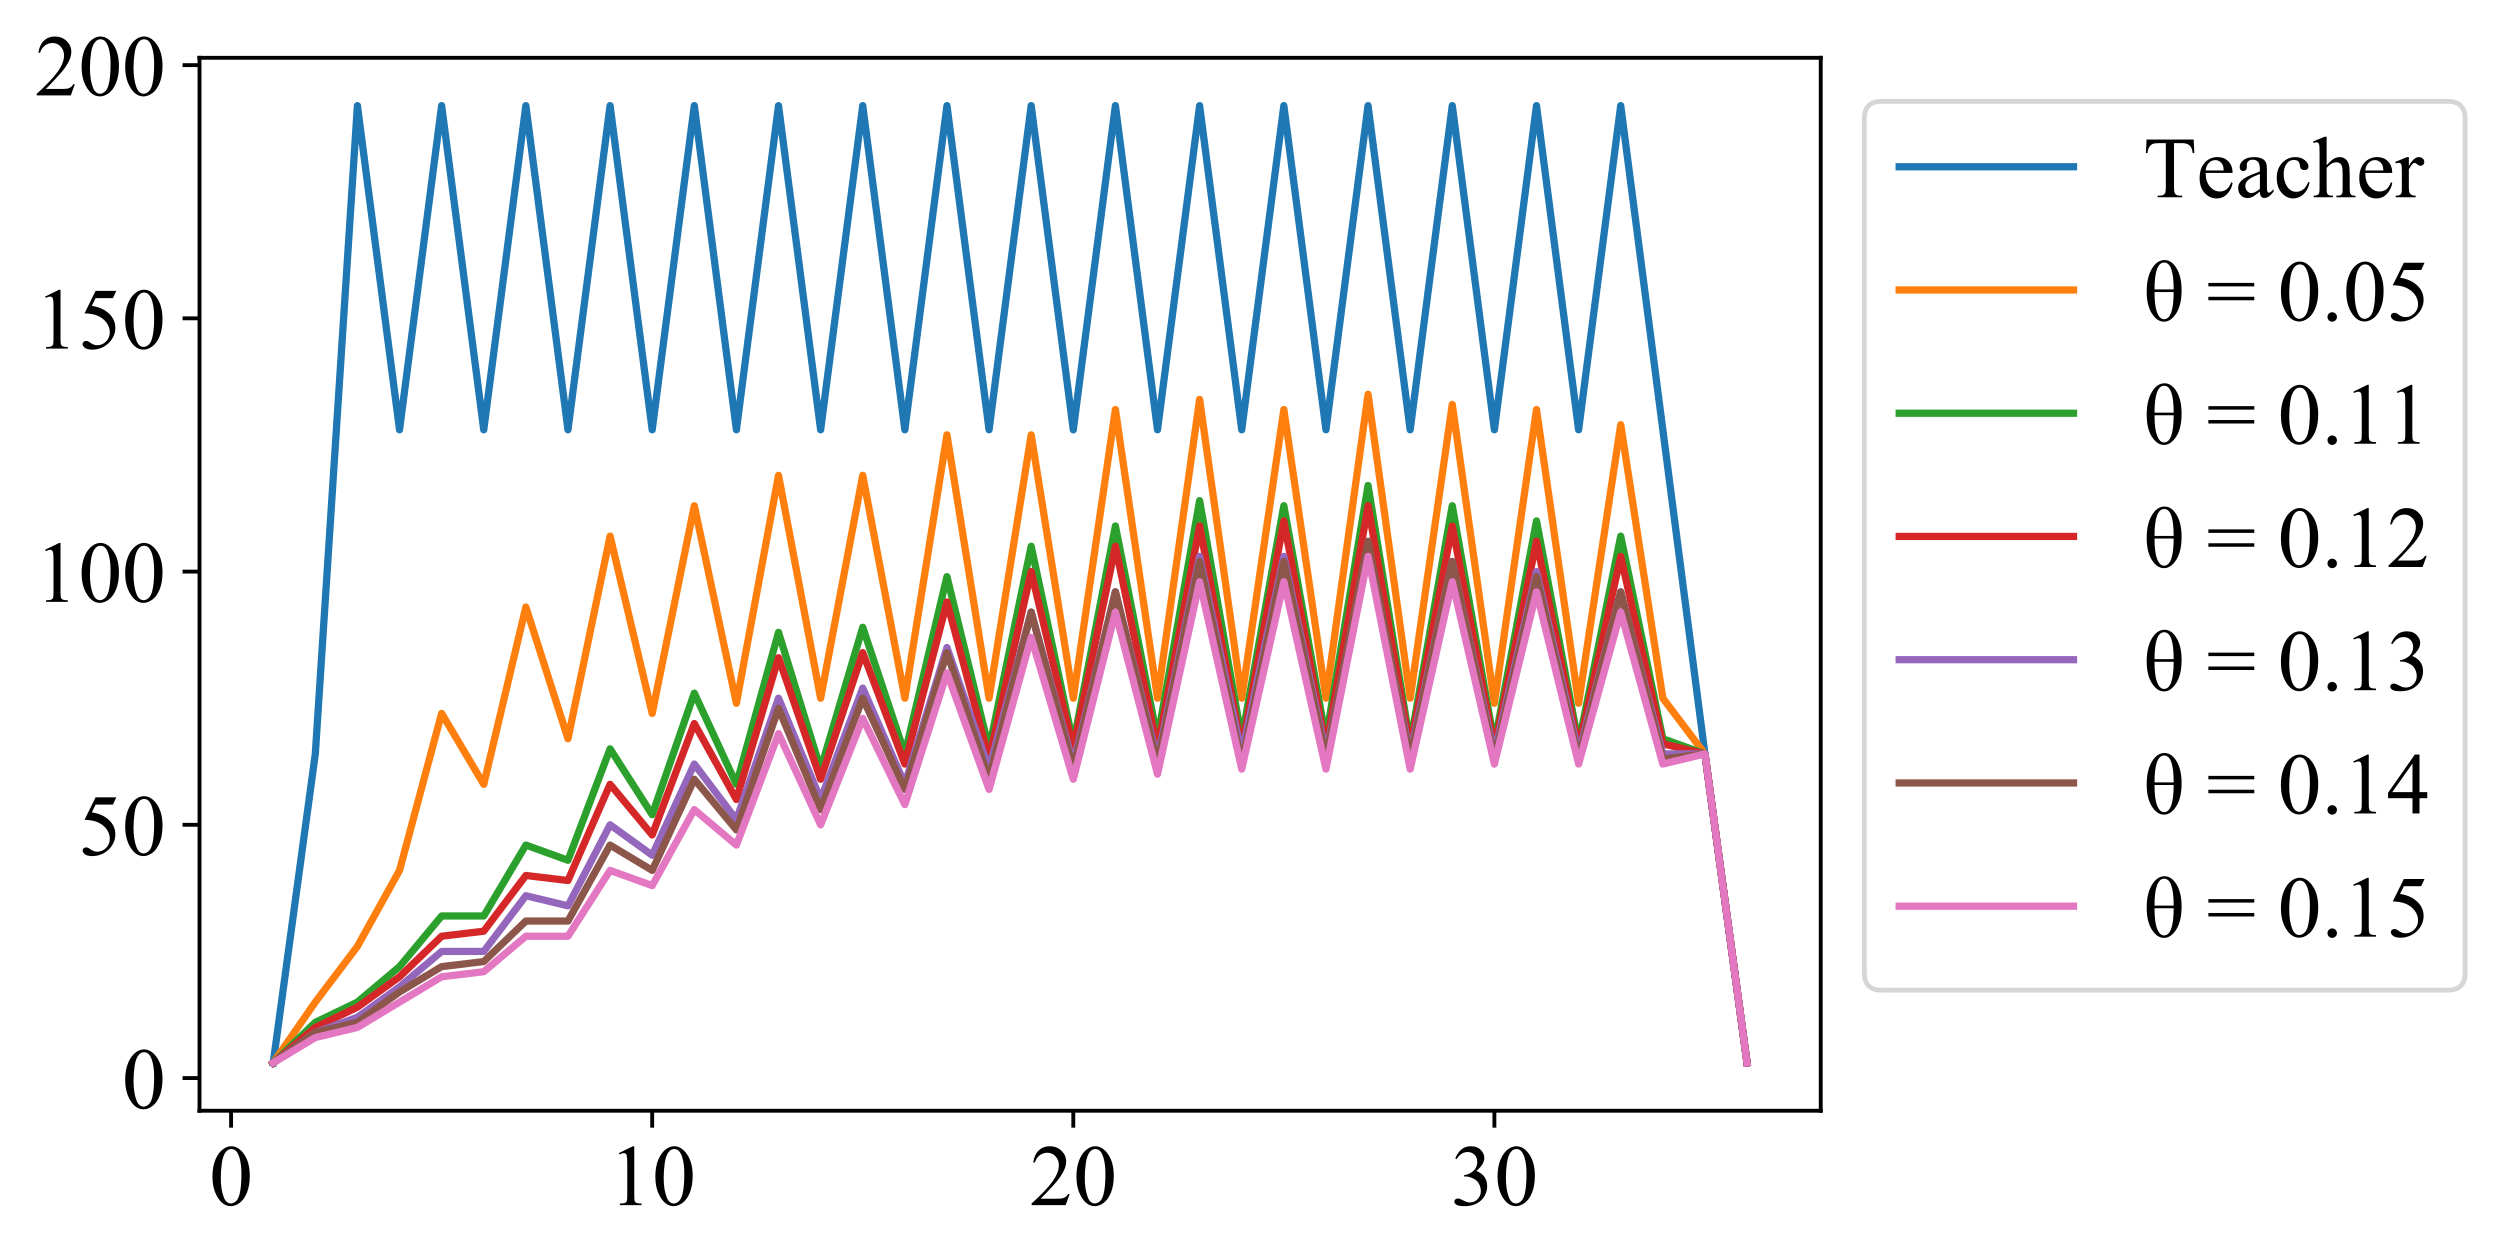 <?xml version="1.0" encoding="utf-8" standalone="no"?>
<!DOCTYPE svg PUBLIC "-//W3C//DTD SVG 1.1//EN"
  "http://www.w3.org/Graphics/SVG/1.1/DTD/svg11.dtd">
<!-- Created with matplotlib (https://matplotlib.org/) -->
<svg height="259.922pt" version="1.1" viewBox="0 0 516.273 259.922" width="516.273pt" xmlns="http://www.w3.org/2000/svg" xmlns:xlink="http://www.w3.org/1999/xlink">
 <defs>
  <style type="text/css">
*{stroke-linecap:butt;stroke-linejoin:round;}
  </style>
 </defs>
 <g id="figure_1">
  <g id="patch_1">
   <path d="M 0 259.922 
L 516.273 259.922 
L 516.273 0 
L 0 0 
z
" style="fill:#ffffff;"/>
  </g>
  <g id="axes_1">
   <g id="patch_2">
    <path d="M 41.2 229.373 
L 376 229.373 
L 376 11.933 
L 41.2 11.933 
z
" style="fill:#ffffff;"/>
   </g>
   <g id="matplotlib.axis_1">
    <g id="xtick_1">
     <g id="line2d_1">
      <defs>
       <path d="M 0 0 
L 0 3.5 
" id="m3d9ea69962" style="stroke:#000000;stroke-width:0.8;"/>
      </defs>
      <g>
       <use style="stroke:#000000;stroke-width:0.8;" x="47.722" xlink:href="#m3d9ea69962" y="229.373"/>
      </g>
     </g>
     <g id="text_1">
      <!-- 0 -->
      <defs>
       <path d="M 3.609 32.719 
Q 3.609 44.047 7.031 52.219 
Q 10.453 60.406 16.109 64.406 
Q 20.516 67.578 25.203 67.578 
Q 32.812 67.578 38.875 59.812 
Q 46.438 50.203 46.438 33.734 
Q 46.438 22.219 43.109 14.156 
Q 39.797 6.109 34.641 2.469 
Q 29.5 -1.172 24.703 -1.172 
Q 15.234 -1.172 8.938 10.016 
Q 3.609 19.438 3.609 32.719 
z
M 13.188 31.5 
Q 13.188 17.828 16.547 9.188 
Q 19.344 1.906 24.859 1.906 
Q 27.484 1.906 30.312 4.266 
Q 33.156 6.641 34.625 12.203 
Q 36.859 20.609 36.859 35.891 
Q 36.859 47.219 34.516 54.781 
Q 32.766 60.406 29.984 62.75 
Q 27.984 64.359 25.141 64.359 
Q 21.828 64.359 19.234 61.375 
Q 15.719 57.328 14.453 48.625 
Q 13.188 39.938 13.188 31.5 
z
" id="TimesNewRomanPSMT-48"/>
      </defs>
      <g transform="translate(43.222 248.872)scale(0.18 -0.18)">
       <use xlink:href="#TimesNewRomanPSMT-48"/>
      </g>
     </g>
    </g>
    <g id="xtick_2">
     <g id="line2d_2">
      <g>
       <use style="stroke:#000000;stroke-width:0.8;" x="134.683" xlink:href="#m3d9ea69962" y="229.373"/>
      </g>
     </g>
     <g id="text_2">
      <!-- 10 -->
      <defs>
       <path d="M 11.719 59.719 
L 27.828 67.578 
L 29.438 67.578 
L 29.438 11.672 
Q 29.438 6.109 29.906 4.734 
Q 30.375 3.375 31.828 2.641 
Q 33.297 1.906 37.797 1.812 
L 37.797 0 
L 12.891 0 
L 12.891 1.812 
Q 17.578 1.906 18.938 2.609 
Q 20.312 3.328 20.844 4.516 
Q 21.391 5.719 21.391 11.672 
L 21.391 47.406 
Q 21.391 54.641 20.906 56.688 
Q 20.562 58.25 19.656 58.984 
Q 18.75 59.719 17.484 59.719 
Q 15.672 59.719 12.453 58.203 
z
" id="TimesNewRomanPSMT-49"/>
      </defs>
      <g transform="translate(125.683 248.872)scale(0.18 -0.18)">
       <use xlink:href="#TimesNewRomanPSMT-49"/>
       <use x="50" xlink:href="#TimesNewRomanPSMT-48"/>
      </g>
     </g>
    </g>
    <g id="xtick_3">
     <g id="line2d_3">
      <g>
       <use style="stroke:#000000;stroke-width:0.8;" x="221.644" xlink:href="#m3d9ea69962" y="229.373"/>
      </g>
     </g>
     <g id="text_3">
      <!-- 20 -->
      <defs>
       <path d="M 45.844 12.75 
L 41.219 0 
L 2.156 0 
L 2.156 1.812 
Q 19.391 17.531 26.422 27.484 
Q 33.453 37.453 33.453 45.703 
Q 33.453 52 29.594 56.047 
Q 25.734 60.109 20.359 60.109 
Q 15.484 60.109 11.594 57.25 
Q 7.719 54.391 5.859 48.875 
L 4.047 48.875 
Q 5.281 57.906 10.328 62.734 
Q 15.375 67.578 22.953 67.578 
Q 31 67.578 36.391 62.406 
Q 41.797 57.234 41.797 50.203 
Q 41.797 45.172 39.453 40.141 
Q 35.844 32.234 27.734 23.391 
Q 15.578 10.109 12.547 7.375 
L 29.828 7.375 
Q 35.109 7.375 37.234 7.766 
Q 39.359 8.156 41.062 9.344 
Q 42.781 10.547 44.047 12.75 
z
" id="TimesNewRomanPSMT-50"/>
      </defs>
      <g transform="translate(212.644 248.872)scale(0.18 -0.18)">
       <use xlink:href="#TimesNewRomanPSMT-50"/>
       <use x="50" xlink:href="#TimesNewRomanPSMT-48"/>
      </g>
     </g>
    </g>
    <g id="xtick_4">
     <g id="line2d_4">
      <g>
       <use style="stroke:#000000;stroke-width:0.8;" x="308.605" xlink:href="#m3d9ea69962" y="229.373"/>
      </g>
     </g>
     <g id="text_4">
      <!-- 30 -->
      <defs>
       <path d="M 5.078 53.609 
Q 7.906 60.297 12.219 63.938 
Q 16.547 67.578 23 67.578 
Q 30.953 67.578 35.203 62.406 
Q 38.422 58.547 38.422 54.156 
Q 38.422 46.922 29.344 39.203 
Q 35.453 36.812 38.578 32.375 
Q 41.703 27.938 41.703 21.922 
Q 41.703 13.328 36.234 7.031 
Q 29.109 -1.172 15.578 -1.172 
Q 8.891 -1.172 6.469 0.484 
Q 4.047 2.156 4.047 4.047 
Q 4.047 5.469 5.188 6.547 
Q 6.344 7.625 7.953 7.625 
Q 9.188 7.625 10.453 7.234 
Q 11.281 6.984 14.203 5.438 
Q 17.141 3.906 18.266 3.609 
Q 20.062 3.078 22.125 3.078 
Q 27.094 3.078 30.781 6.938 
Q 34.469 10.797 34.469 16.062 
Q 34.469 19.922 32.766 23.578 
Q 31.5 26.312 29.984 27.734 
Q 27.875 29.688 24.219 31.266 
Q 20.562 32.859 16.75 32.859 
L 15.188 32.859 
L 15.188 34.328 
Q 19.047 34.812 22.922 37.109 
Q 26.812 39.406 28.562 42.625 
Q 30.328 45.844 30.328 49.703 
Q 30.328 54.734 27.172 57.828 
Q 24.031 60.938 19.344 60.938 
Q 11.766 60.938 6.688 52.828 
z
" id="TimesNewRomanPSMT-51"/>
      </defs>
      <g transform="translate(299.605 248.872)scale(0.18 -0.18)">
       <use xlink:href="#TimesNewRomanPSMT-51"/>
       <use x="50" xlink:href="#TimesNewRomanPSMT-48"/>
      </g>
     </g>
    </g>
   </g>
   <g id="matplotlib.axis_2">
    <g id="ytick_1">
     <g id="line2d_5">
      <defs>
       <path d="M 0 0 
L -3.5 0 
" id="mbb85a8973c" style="stroke:#000000;stroke-width:0.8;"/>
      </defs>
      <g>
       <use style="stroke:#000000;stroke-width:0.8;" x="41.2" xlink:href="#mbb85a8973c" y="222.627"/>
      </g>
     </g>
     <g id="text_5">
      <!-- 0 -->
      <g transform="translate(25.2 228.876)scale(0.18 -0.18)">
       <use xlink:href="#TimesNewRomanPSMT-48"/>
      </g>
     </g>
    </g>
    <g id="ytick_2">
     <g id="line2d_6">
      <g>
       <use style="stroke:#000000;stroke-width:0.8;" x="41.2" xlink:href="#mbb85a8973c" y="170.332"/>
      </g>
     </g>
     <g id="text_6">
      <!-- 50 -->
      <defs>
       <path d="M 43.406 66.219 
L 39.594 57.906 
L 19.672 57.906 
L 15.328 49.031 
Q 28.266 47.125 35.844 39.406 
Q 42.328 32.766 42.328 23.781 
Q 42.328 18.562 40.203 14.109 
Q 38.094 9.672 34.859 6.547 
Q 31.641 3.422 27.688 1.516 
Q 22.078 -1.172 16.156 -1.172 
Q 10.203 -1.172 7.484 0.844 
Q 4.781 2.875 4.781 5.328 
Q 4.781 6.688 5.906 7.734 
Q 7.031 8.797 8.734 8.797 
Q 10.016 8.797 10.969 8.406 
Q 11.922 8.016 14.203 6.391 
Q 17.875 3.859 21.625 3.859 
Q 27.344 3.859 31.656 8.172 
Q 35.984 12.5 35.984 18.703 
Q 35.984 24.703 32.125 29.906 
Q 28.266 35.109 21.484 37.938 
Q 16.156 40.141 6.984 40.484 
L 19.672 66.219 
z
" id="TimesNewRomanPSMT-53"/>
      </defs>
      <g transform="translate(16.2 176.582)scale(0.18 -0.18)">
       <use xlink:href="#TimesNewRomanPSMT-53"/>
       <use x="50" xlink:href="#TimesNewRomanPSMT-48"/>
      </g>
     </g>
    </g>
    <g id="ytick_3">
     <g id="line2d_7">
      <g>
       <use style="stroke:#000000;stroke-width:0.8;" x="41.2" xlink:href="#mbb85a8973c" y="118.038"/>
      </g>
     </g>
     <g id="text_7">
      <!-- 100 -->
      <g transform="translate(7.2 124.287)scale(0.18 -0.18)">
       <use xlink:href="#TimesNewRomanPSMT-49"/>
       <use x="50" xlink:href="#TimesNewRomanPSMT-48"/>
       <use x="100" xlink:href="#TimesNewRomanPSMT-48"/>
      </g>
     </g>
    </g>
    <g id="ytick_4">
     <g id="line2d_8">
      <g>
       <use style="stroke:#000000;stroke-width:0.8;" x="41.2" xlink:href="#mbb85a8973c" y="65.744"/>
      </g>
     </g>
     <g id="text_8">
      <!-- 150 -->
      <g transform="translate(7.2 71.993)scale(0.18 -0.18)">
       <use xlink:href="#TimesNewRomanPSMT-49"/>
       <use x="50" xlink:href="#TimesNewRomanPSMT-53"/>
       <use x="100" xlink:href="#TimesNewRomanPSMT-48"/>
      </g>
     </g>
    </g>
    <g id="ytick_5">
     <g id="line2d_9">
      <g>
       <use style="stroke:#000000;stroke-width:0.8;" x="41.2" xlink:href="#mbb85a8973c" y="13.449"/>
      </g>
     </g>
     <g id="text_9">
      <!-- 200 -->
      <g transform="translate(7.2 19.699)scale(0.18 -0.18)">
       <use xlink:href="#TimesNewRomanPSMT-50"/>
       <use x="50" xlink:href="#TimesNewRomanPSMT-48"/>
       <use x="100" xlink:href="#TimesNewRomanPSMT-48"/>
      </g>
     </g>
    </g>
   </g>
   <g id="line2d_10">
    <path clip-path="url(#peed0779c08)" d="M 56.418 219.489 
L 65.114 155.69 
L 73.81 21.816 
L 82.506 88.753 
L 91.203 21.816 
L 99.899 88.753 
L 108.595 21.816 
L 117.291 88.753 
L 125.987 21.816 
L 134.683 88.753 
L 143.379 21.816 
L 152.075 88.753 
L 160.771 21.816 
L 169.468 88.753 
L 178.164 21.816 
L 186.86 88.753 
L 195.556 21.816 
L 204.252 88.753 
L 212.948 21.816 
L 221.644 88.753 
L 230.34 21.816 
L 239.036 88.753 
L 247.732 21.816 
L 256.429 88.753 
L 265.125 21.816 
L 273.821 88.753 
L 282.517 21.816 
L 291.213 88.753 
L 299.909 21.816 
L 308.605 88.753 
L 317.301 21.816 
L 325.997 88.753 
L 334.694 21.816 
L 343.39 88.753 
L 352.086 155.69 
L 360.782 219.489 
" style="fill:none;stroke:#1f77b4;stroke-linecap:square;stroke-width:1.5;"/>
   </g>
   <g id="line2d_11">
    <path clip-path="url(#peed0779c08)" d="M 56.418 219.489 
L 65.114 206.939 
L 73.81 195.434 
L 82.506 179.745 
L 91.203 147.323 
L 99.899 161.965 
L 108.595 125.359 
L 117.291 152.552 
L 125.987 110.717 
L 134.683 147.323 
L 143.379 104.442 
L 152.075 145.231 
L 160.771 98.166 
L 169.468 144.185 
L 178.164 98.166 
L 186.86 144.185 
L 195.556 89.799 
L 204.252 144.185 
L 212.948 89.799 
L 221.644 144.185 
L 230.34 84.57 
L 239.036 144.185 
L 247.732 82.478 
L 256.429 144.185 
L 265.125 84.57 
L 273.821 144.185 
L 282.517 81.432 
L 291.213 144.185 
L 299.909 83.524 
L 308.605 145.231 
L 317.301 84.57 
L 325.997 145.231 
L 334.694 87.707 
L 343.39 144.185 
L 352.086 155.69 
L 360.782 219.489 
" style="fill:none;stroke:#ff7f0e;stroke-linecap:square;stroke-width:1.5;"/>
   </g>
   <g id="line2d_12">
    <path clip-path="url(#peed0779c08)" d="M 56.418 219.489 
L 65.114 211.122 
L 73.81 206.939 
L 82.506 199.617 
L 91.203 189.158 
L 99.899 189.158 
L 108.595 174.516 
L 117.291 177.654 
L 125.987 154.644 
L 134.683 168.241 
L 143.379 143.139 
L 152.075 161.965 
L 160.771 130.589 
L 169.468 158.828 
L 178.164 129.543 
L 186.86 155.69 
L 195.556 119.084 
L 204.252 154.644 
L 212.948 112.809 
L 221.644 153.598 
L 230.34 108.625 
L 239.036 152.552 
L 247.732 103.396 
L 256.429 152.552 
L 265.125 104.442 
L 273.821 152.552 
L 282.517 100.258 
L 291.213 153.598 
L 299.909 104.442 
L 308.605 153.598 
L 317.301 107.579 
L 325.997 153.598 
L 334.694 110.717 
L 343.39 152.552 
L 352.086 155.69 
L 360.782 219.489 
" style="fill:none;stroke:#2ca02c;stroke-linecap:square;stroke-width:1.5;"/>
   </g>
   <g id="line2d_13">
    <path clip-path="url(#peed0779c08)" d="M 56.418 219.489 
L 65.114 212.168 
L 73.81 207.984 
L 82.506 201.709 
L 91.203 193.342 
L 99.899 192.296 
L 108.595 180.791 
L 117.291 181.837 
L 125.987 161.965 
L 134.683 172.424 
L 143.379 149.415 
L 152.075 165.103 
L 160.771 135.818 
L 169.468 160.92 
L 178.164 134.772 
L 186.86 157.782 
L 195.556 124.313 
L 204.252 156.736 
L 212.948 118.038 
L 221.644 154.644 
L 230.34 112.809 
L 239.036 154.644 
L 247.732 108.625 
L 256.429 154.644 
L 265.125 107.579 
L 273.821 154.644 
L 282.517 104.442 
L 291.213 154.644 
L 299.909 108.625 
L 308.605 154.644 
L 317.301 111.763 
L 325.997 154.644 
L 334.694 114.9 
L 343.39 153.598 
L 352.086 155.69 
L 360.782 219.489 
" style="fill:none;stroke:#d62728;stroke-linecap:square;stroke-width:1.5;"/>
   </g>
   <g id="line2d_14">
    <path clip-path="url(#peed0779c08)" d="M 56.418 219.489 
L 65.114 213.214 
L 73.81 210.076 
L 82.506 203.801 
L 91.203 196.48 
L 99.899 196.48 
L 108.595 184.975 
L 117.291 187.067 
L 125.987 170.332 
L 134.683 176.608 
L 143.379 157.782 
L 152.075 169.287 
L 160.771 144.185 
L 169.468 165.103 
L 178.164 142.094 
L 186.86 161.965 
L 195.556 133.726 
L 204.252 158.828 
L 212.948 126.405 
L 221.644 157.782 
L 230.34 122.222 
L 239.036 156.736 
L 247.732 114.9 
L 256.429 155.69 
L 265.125 114.9 
L 273.821 155.69 
L 282.517 113.855 
L 291.213 155.69 
L 299.909 115.946 
L 308.605 155.69 
L 317.301 118.038 
L 325.997 155.69 
L 334.694 122.222 
L 343.39 155.69 
L 352.086 155.69 
L 360.782 219.489 
" style="fill:none;stroke:#9467bd;stroke-linecap:square;stroke-width:1.5;"/>
   </g>
   <g id="line2d_15">
    <path clip-path="url(#peed0779c08)" d="M 56.418 219.489 
L 65.114 213.214 
L 73.81 211.122 
L 82.506 204.847 
L 91.203 199.617 
L 99.899 198.571 
L 108.595 190.204 
L 117.291 190.204 
L 125.987 174.516 
L 134.683 179.745 
L 143.379 160.92 
L 152.075 171.378 
L 160.771 146.277 
L 169.468 167.195 
L 178.164 144.185 
L 186.86 163.011 
L 195.556 134.772 
L 204.252 160.92 
L 212.948 126.405 
L 221.644 158.828 
L 230.34 122.222 
L 239.036 157.782 
L 247.732 115.946 
L 256.429 157.782 
L 265.125 115.946 
L 273.821 156.736 
L 282.517 111.763 
L 291.213 156.736 
L 299.909 115.946 
L 308.605 156.736 
L 317.301 119.084 
L 325.997 156.736 
L 334.694 122.222 
L 343.39 156.736 
L 352.086 155.69 
L 360.782 219.489 
" style="fill:none;stroke:#8c564b;stroke-linecap:square;stroke-width:1.5;"/>
   </g>
   <g id="line2d_16">
    <path clip-path="url(#peed0779c08)" d="M 56.418 219.489 
L 65.114 214.26 
L 73.81 212.168 
L 82.506 206.939 
L 91.203 201.709 
L 99.899 200.663 
L 108.595 193.342 
L 117.291 193.342 
L 125.987 179.745 
L 134.683 182.883 
L 143.379 167.195 
L 152.075 174.516 
L 160.771 151.507 
L 169.468 170.332 
L 178.164 148.369 
L 186.86 166.149 
L 195.556 138.956 
L 204.252 163.011 
L 212.948 131.635 
L 221.644 160.92 
L 230.34 126.405 
L 239.036 159.874 
L 247.732 120.13 
L 256.429 158.828 
L 265.125 120.13 
L 273.821 158.828 
L 282.517 114.9 
L 291.213 158.828 
L 299.909 120.13 
L 308.605 157.782 
L 317.301 122.222 
L 325.997 157.782 
L 334.694 126.405 
L 343.39 157.782 
L 352.086 155.69 
L 360.782 219.489 
" style="fill:none;stroke:#e377c2;stroke-linecap:square;stroke-width:1.5;"/>
   </g>
   <g id="patch_3">
    <path d="M 41.2 229.373 
L 41.2 11.933 
" style="fill:none;stroke:#000000;stroke-linecap:square;stroke-linejoin:miter;stroke-width:0.8;"/>
   </g>
   <g id="patch_4">
    <path d="M 376 229.373 
L 376 11.933 
" style="fill:none;stroke:#000000;stroke-linecap:square;stroke-linejoin:miter;stroke-width:0.8;"/>
   </g>
   <g id="patch_5">
    <path d="M 41.2 229.373 
L 376 229.373 
" style="fill:none;stroke:#000000;stroke-linecap:square;stroke-linejoin:miter;stroke-width:0.8;"/>
   </g>
   <g id="patch_6">
    <path d="M 41.2 11.933 
L 376 11.933 
" style="fill:none;stroke:#000000;stroke-linecap:square;stroke-linejoin:miter;stroke-width:0.8;"/>
   </g>
   <g id="legend_1">
    <g id="patch_7">
     <path d="M 388.6 204.485 
L 505.473 204.485 
Q 509.073 204.485 509.073 200.885 
L 509.073 24.533 
Q 509.073 20.933 505.473 20.933 
L 388.6 20.933 
Q 385 20.933 385 24.533 
L 385 200.885 
Q 385 204.485 388.6 204.485 
z
" style="fill:#ffffff;opacity:0.8;stroke:#cccccc;stroke-linejoin:miter;"/>
    </g>
    <g id="line2d_17">
     <path d="M 392.2 34.433 
L 428.2 34.433 
" style="fill:none;stroke:#1f77b4;stroke-linecap:square;stroke-width:1.5;"/>
    </g>
    <g id="line2d_18"/>
    <g id="text_10">
     <!-- Teacher -->
     <defs>
      <path d="M 57.859 66.219 
L 58.594 50.688 
L 56.734 50.688 
Q 56.203 54.781 55.281 56.547 
Q 53.766 59.375 51.25 60.719 
Q 48.734 62.062 44.625 62.062 
L 35.297 62.062 
L 35.297 11.469 
Q 35.297 5.375 36.625 3.859 
Q 38.484 1.812 42.328 1.812 
L 44.625 1.812 
L 44.625 0 
L 16.547 0 
L 16.547 1.812 
L 18.891 1.812 
Q 23.094 1.812 24.859 4.344 
Q 25.922 5.906 25.922 11.469 
L 25.922 62.062 
L 17.969 62.062 
Q 13.328 62.062 11.375 61.375 
Q 8.844 60.453 7.031 57.812 
Q 5.219 55.172 4.891 50.688 
L 3.031 50.688 
L 3.812 66.219 
z
" id="TimesNewRomanPSMT-84"/>
      <path d="M 10.641 27.875 
Q 10.594 17.922 15.484 12.25 
Q 20.359 6.594 26.953 6.594 
Q 31.344 6.594 34.594 9 
Q 37.844 11.422 40.047 17.281 
L 41.547 16.312 
Q 40.531 9.625 35.594 4.125 
Q 30.672 -1.375 23.25 -1.375 
Q 15.188 -1.375 9.453 4.906 
Q 3.719 11.188 3.719 21.781 
Q 3.719 33.25 9.594 39.672 
Q 15.484 46.094 24.359 46.094 
Q 31.891 46.094 36.719 41.141 
Q 41.547 36.188 41.547 27.875 
z
M 10.641 30.719 
L 31.344 30.719 
Q 31.109 35.016 30.328 36.766 
Q 29.109 39.5 26.688 41.062 
Q 24.266 42.625 21.625 42.625 
Q 17.578 42.625 14.375 39.469 
Q 11.188 36.328 10.641 30.719 
z
" id="TimesNewRomanPSMT-101"/>
      <path d="M 28.469 6.453 
Q 21.578 1.125 19.828 0.297 
Q 17.188 -0.922 14.203 -0.922 
Q 9.578 -0.922 6.562 2.25 
Q 3.562 5.422 3.562 10.594 
Q 3.562 13.875 5.031 16.266 
Q 7.031 19.578 11.984 22.5 
Q 16.938 25.438 28.469 29.641 
L 28.469 31.391 
Q 28.469 38.094 26.344 40.578 
Q 24.219 43.062 20.172 43.062 
Q 17.094 43.062 15.281 41.406 
Q 13.422 39.75 13.422 37.594 
L 13.531 34.766 
Q 13.531 32.516 12.375 31.297 
Q 11.234 30.078 9.375 30.078 
Q 7.562 30.078 6.422 31.344 
Q 5.281 32.625 5.281 34.812 
Q 5.281 39.016 9.578 42.531 
Q 13.875 46.047 21.625 46.047 
Q 27.594 46.047 31.391 44.047 
Q 34.281 42.531 35.641 39.312 
Q 36.531 37.203 36.531 30.719 
L 36.531 15.531 
Q 36.531 9.125 36.766 7.688 
Q 37.016 6.25 37.578 5.766 
Q 38.141 5.281 38.875 5.281 
Q 39.656 5.281 40.234 5.609 
Q 41.266 6.25 44.188 9.188 
L 44.188 6.453 
Q 38.719 -0.875 33.734 -0.875 
Q 31.344 -0.875 29.922 0.781 
Q 28.516 2.438 28.469 6.453 
z
M 28.469 9.625 
L 28.469 26.656 
Q 21.094 23.734 18.953 22.516 
Q 15.094 20.359 13.422 18.016 
Q 11.766 15.672 11.766 12.891 
Q 11.766 9.375 13.859 7.047 
Q 15.969 4.734 18.703 4.734 
Q 22.406 4.734 28.469 9.625 
z
" id="TimesNewRomanPSMT-97"/>
      <path d="M 41.109 17 
Q 39.312 8.156 34.031 3.391 
Q 28.766 -1.375 22.359 -1.375 
Q 14.75 -1.375 9.078 5.016 
Q 3.422 11.422 3.422 22.312 
Q 3.422 32.859 9.688 39.453 
Q 15.969 46.047 24.75 46.047 
Q 31.344 46.047 35.594 42.547 
Q 39.844 39.062 39.844 35.297 
Q 39.844 33.453 38.641 32.297 
Q 37.453 31.156 35.297 31.156 
Q 32.422 31.156 30.953 33.016 
Q 30.125 34.031 29.859 36.906 
Q 29.594 39.797 27.875 41.312 
Q 26.172 42.781 23.141 42.781 
Q 18.266 42.781 15.281 39.156 
Q 11.328 34.375 11.328 26.516 
Q 11.328 18.5 15.25 12.375 
Q 19.188 6.25 25.875 6.25 
Q 30.672 6.25 34.469 9.516 
Q 37.156 11.766 39.703 17.672 
z
" id="TimesNewRomanPSMT-99"/>
      <path d="M 16.266 69.438 
L 16.266 36.719 
Q 21.688 42.672 24.859 44.359 
Q 28.031 46.047 31.203 46.047 
Q 35.016 46.047 37.75 43.938 
Q 40.484 41.844 41.797 37.359 
Q 42.719 34.234 42.719 25.922 
L 42.719 10.109 
Q 42.719 5.859 43.406 4.297 
Q 43.891 3.125 45.062 2.438 
Q 46.234 1.766 49.359 1.766 
L 49.359 0 
L 27.391 0 
L 27.391 1.766 
L 28.422 1.766 
Q 31.547 1.766 32.766 2.703 
Q 33.984 3.656 34.469 5.516 
Q 34.625 6.297 34.625 10.109 
L 34.625 25.922 
Q 34.625 33.25 33.859 35.547 
Q 33.109 37.844 31.438 38.984 
Q 29.781 40.141 27.438 40.141 
Q 25.047 40.141 22.453 38.859 
Q 19.875 37.594 16.266 33.734 
L 16.266 10.109 
Q 16.266 5.516 16.766 4.391 
Q 17.281 3.266 18.672 2.516 
Q 20.062 1.766 23.484 1.766 
L 23.484 0 
L 1.312 0 
L 1.312 1.766 
Q 4.297 1.766 6 2.688 
Q 6.984 3.172 7.562 4.531 
Q 8.156 5.906 8.156 10.109 
L 8.156 50.594 
Q 8.156 58.25 7.781 60 
Q 7.422 61.766 6.656 62.391 
Q 5.906 63.031 4.641 63.031 
Q 3.609 63.031 1.312 62.25 
L 0.641 63.969 
L 14.016 69.438 
z
" id="TimesNewRomanPSMT-104"/>
      <path d="M 16.219 46.047 
L 16.219 35.984 
Q 21.828 46.047 27.734 46.047 
Q 30.422 46.047 32.172 44.406 
Q 33.938 42.781 33.938 40.625 
Q 33.938 38.719 32.656 37.391 
Q 31.391 36.078 29.641 36.078 
Q 27.938 36.078 25.812 37.766 
Q 23.688 39.453 22.656 39.453 
Q 21.781 39.453 20.75 38.484 
Q 18.562 36.469 16.219 31.891 
L 16.219 10.453 
Q 16.219 6.734 17.141 4.828 
Q 17.781 3.516 19.391 2.641 
Q 21 1.766 24.031 1.766 
L 24.031 0 
L 1.125 0 
L 1.125 1.766 
Q 4.547 1.766 6.203 2.828 
Q 7.422 3.609 7.906 5.328 
Q 8.156 6.156 8.156 10.062 
L 8.156 27.391 
Q 8.156 35.203 7.828 36.688 
Q 7.516 38.188 6.656 38.859 
Q 5.812 39.547 4.547 39.547 
Q 3.031 39.547 1.125 38.812 
L 0.641 40.578 
L 14.156 46.047 
z
" id="TimesNewRomanPSMT-114"/>
     </defs>
     <g transform="translate(442.6 40.733)scale(0.18 -0.18)">
      <use xlink:href="#TimesNewRomanPSMT-84"/>
      <use x="60.975" xlink:href="#TimesNewRomanPSMT-101"/>
      <use x="105.359" xlink:href="#TimesNewRomanPSMT-97"/>
      <use x="149.744" xlink:href="#TimesNewRomanPSMT-99"/>
      <use x="194.129" xlink:href="#TimesNewRomanPSMT-104"/>
      <use x="244.129" xlink:href="#TimesNewRomanPSMT-101"/>
      <use x="288.514" xlink:href="#TimesNewRomanPSMT-114"/>
     </g>
    </g>
    <g id="line2d_19">
     <path d="M 392.2 59.883 
L 428.2 59.883 
" style="fill:none;stroke:#ff7f0e;stroke-linecap:square;stroke-width:1.5;"/>
    </g>
    <g id="line2d_20"/>
    <g id="text_11">
     <!-- θ = 0.05 -->
     <defs>
      <path d="M 24.422 69.344 
Q 32.672 69.344 38.328 59.688 
Q 44 50.047 44 34.578 
Q 44 17.875 37.891 8.25 
Q 31.781 -1.375 23.781 -1.375 
Q 15.922 -1.375 9.938 7.969 
Q 3.953 17.328 3.953 33.344 
Q 3.953 49.422 9.891 59.375 
Q 15.828 69.344 24.422 69.344 
z
M 34.906 35.641 
Q 34.906 66.5 24.078 66.5 
Q 12.938 66.5 12.938 35.641 
z
M 12.938 32.625 
Q 12.938 16.656 15.906 9.062 
Q 18.891 1.469 23.922 1.469 
Q 34.812 1.469 34.906 32.625 
z
" id="TimesNewRomanPSMT-952"/>
      <path id="TimesNewRomanPSMT-32"/>
      <path d="M 1.812 43.109 
L 54.5 43.109 
L 54.5 39.109 
L 1.812 39.109 
z
M 1.812 27.203 
L 54.5 27.203 
L 54.5 23.188 
L 1.812 23.188 
z
" id="TimesNewRomanPSMT-61"/>
      <path d="M 12.5 9.469 
Q 14.797 9.469 16.359 7.875 
Q 17.922 6.297 17.922 4.047 
Q 17.922 1.812 16.328 0.219 
Q 14.75 -1.375 12.5 -1.375 
Q 10.25 -1.375 8.656 0.219 
Q 7.078 1.812 7.078 4.047 
Q 7.078 6.344 8.656 7.906 
Q 10.25 9.469 12.5 9.469 
z
" id="TimesNewRomanPSMT-46"/>
     </defs>
     <g transform="translate(442.6 66.183)scale(0.18 -0.18)">
      <use xlink:href="#TimesNewRomanPSMT-952"/>
      <use x="47.9" xlink:href="#TimesNewRomanPSMT-32"/>
      <use x="72.9" xlink:href="#TimesNewRomanPSMT-61"/>
      <use x="129.297" xlink:href="#TimesNewRomanPSMT-32"/>
      <use x="154.297" xlink:href="#TimesNewRomanPSMT-48"/>
      <use x="204.297" xlink:href="#TimesNewRomanPSMT-46"/>
      <use x="229.297" xlink:href="#TimesNewRomanPSMT-48"/>
      <use x="279.297" xlink:href="#TimesNewRomanPSMT-53"/>
     </g>
    </g>
    <g id="line2d_21">
     <path d="M 392.2 85.333 
L 428.2 85.333 
" style="fill:none;stroke:#2ca02c;stroke-linecap:square;stroke-width:1.5;"/>
    </g>
    <g id="line2d_22"/>
    <g id="text_12">
     <!-- θ = 0.11 -->
     <g transform="translate(442.6 91.633)scale(0.18 -0.18)">
      <use xlink:href="#TimesNewRomanPSMT-952"/>
      <use x="47.9" xlink:href="#TimesNewRomanPSMT-32"/>
      <use x="72.9" xlink:href="#TimesNewRomanPSMT-61"/>
      <use x="129.297" xlink:href="#TimesNewRomanPSMT-32"/>
      <use x="154.297" xlink:href="#TimesNewRomanPSMT-48"/>
      <use x="204.297" xlink:href="#TimesNewRomanPSMT-46"/>
      <use x="229.297" xlink:href="#TimesNewRomanPSMT-49"/>
      <use x="279.25" xlink:href="#TimesNewRomanPSMT-49"/>
     </g>
    </g>
    <g id="line2d_23">
     <path d="M 392.2 110.784 
L 428.2 110.784 
" style="fill:none;stroke:#d62728;stroke-linecap:square;stroke-width:1.5;"/>
    </g>
    <g id="line2d_24"/>
    <g id="text_13">
     <!-- θ = 0.12 -->
     <g transform="translate(442.6 117.084)scale(0.18 -0.18)">
      <use xlink:href="#TimesNewRomanPSMT-952"/>
      <use x="47.9" xlink:href="#TimesNewRomanPSMT-32"/>
      <use x="72.9" xlink:href="#TimesNewRomanPSMT-61"/>
      <use x="129.297" xlink:href="#TimesNewRomanPSMT-32"/>
      <use x="154.297" xlink:href="#TimesNewRomanPSMT-48"/>
      <use x="204.297" xlink:href="#TimesNewRomanPSMT-46"/>
      <use x="229.297" xlink:href="#TimesNewRomanPSMT-49"/>
      <use x="279.297" xlink:href="#TimesNewRomanPSMT-50"/>
     </g>
    </g>
    <g id="line2d_25">
     <path d="M 392.2 136.234 
L 428.2 136.234 
" style="fill:none;stroke:#9467bd;stroke-linecap:square;stroke-width:1.5;"/>
    </g>
    <g id="line2d_26"/>
    <g id="text_14">
     <!-- θ = 0.13 -->
     <g transform="translate(442.6 142.534)scale(0.18 -0.18)">
      <use xlink:href="#TimesNewRomanPSMT-952"/>
      <use x="47.9" xlink:href="#TimesNewRomanPSMT-32"/>
      <use x="72.9" xlink:href="#TimesNewRomanPSMT-61"/>
      <use x="129.297" xlink:href="#TimesNewRomanPSMT-32"/>
      <use x="154.297" xlink:href="#TimesNewRomanPSMT-48"/>
      <use x="204.297" xlink:href="#TimesNewRomanPSMT-46"/>
      <use x="229.297" xlink:href="#TimesNewRomanPSMT-49"/>
      <use x="279.297" xlink:href="#TimesNewRomanPSMT-51"/>
     </g>
    </g>
    <g id="line2d_27">
     <path d="M 392.2 161.684 
L 428.2 161.684 
" style="fill:none;stroke:#8c564b;stroke-linecap:square;stroke-width:1.5;"/>
    </g>
    <g id="line2d_28"/>
    <g id="text_15">
     <!-- θ = 0.14 -->
     <defs>
      <path d="M 46.531 24.422 
L 46.531 17.484 
L 37.641 17.484 
L 37.641 0 
L 29.594 0 
L 29.594 17.484 
L 1.562 17.484 
L 1.562 23.734 
L 32.281 67.578 
L 37.641 67.578 
L 37.641 24.422 
z
M 29.594 24.422 
L 29.594 57.281 
L 6.344 24.422 
z
" id="TimesNewRomanPSMT-52"/>
     </defs>
     <g transform="translate(442.6 167.984)scale(0.18 -0.18)">
      <use xlink:href="#TimesNewRomanPSMT-952"/>
      <use x="47.9" xlink:href="#TimesNewRomanPSMT-32"/>
      <use x="72.9" xlink:href="#TimesNewRomanPSMT-61"/>
      <use x="129.297" xlink:href="#TimesNewRomanPSMT-32"/>
      <use x="154.297" xlink:href="#TimesNewRomanPSMT-48"/>
      <use x="204.297" xlink:href="#TimesNewRomanPSMT-46"/>
      <use x="229.297" xlink:href="#TimesNewRomanPSMT-49"/>
      <use x="279.297" xlink:href="#TimesNewRomanPSMT-52"/>
     </g>
    </g>
    <g id="line2d_29">
     <path d="M 392.2 187.135 
L 428.2 187.135 
" style="fill:none;stroke:#e377c2;stroke-linecap:square;stroke-width:1.5;"/>
    </g>
    <g id="line2d_30"/>
    <g id="text_16">
     <!-- θ = 0.15 -->
     <g transform="translate(442.6 193.435)scale(0.18 -0.18)">
      <use xlink:href="#TimesNewRomanPSMT-952"/>
      <use x="47.9" xlink:href="#TimesNewRomanPSMT-32"/>
      <use x="72.9" xlink:href="#TimesNewRomanPSMT-61"/>
      <use x="129.297" xlink:href="#TimesNewRomanPSMT-32"/>
      <use x="154.297" xlink:href="#TimesNewRomanPSMT-48"/>
      <use x="204.297" xlink:href="#TimesNewRomanPSMT-46"/>
      <use x="229.297" xlink:href="#TimesNewRomanPSMT-49"/>
      <use x="279.297" xlink:href="#TimesNewRomanPSMT-53"/>
     </g>
    </g>
   </g>
  </g>
 </g>
 <defs>
  <clipPath id="peed0779c08">
   <rect height="217.44" width="334.8" x="41.2" y="11.933"/>
  </clipPath>
 </defs>
</svg>
